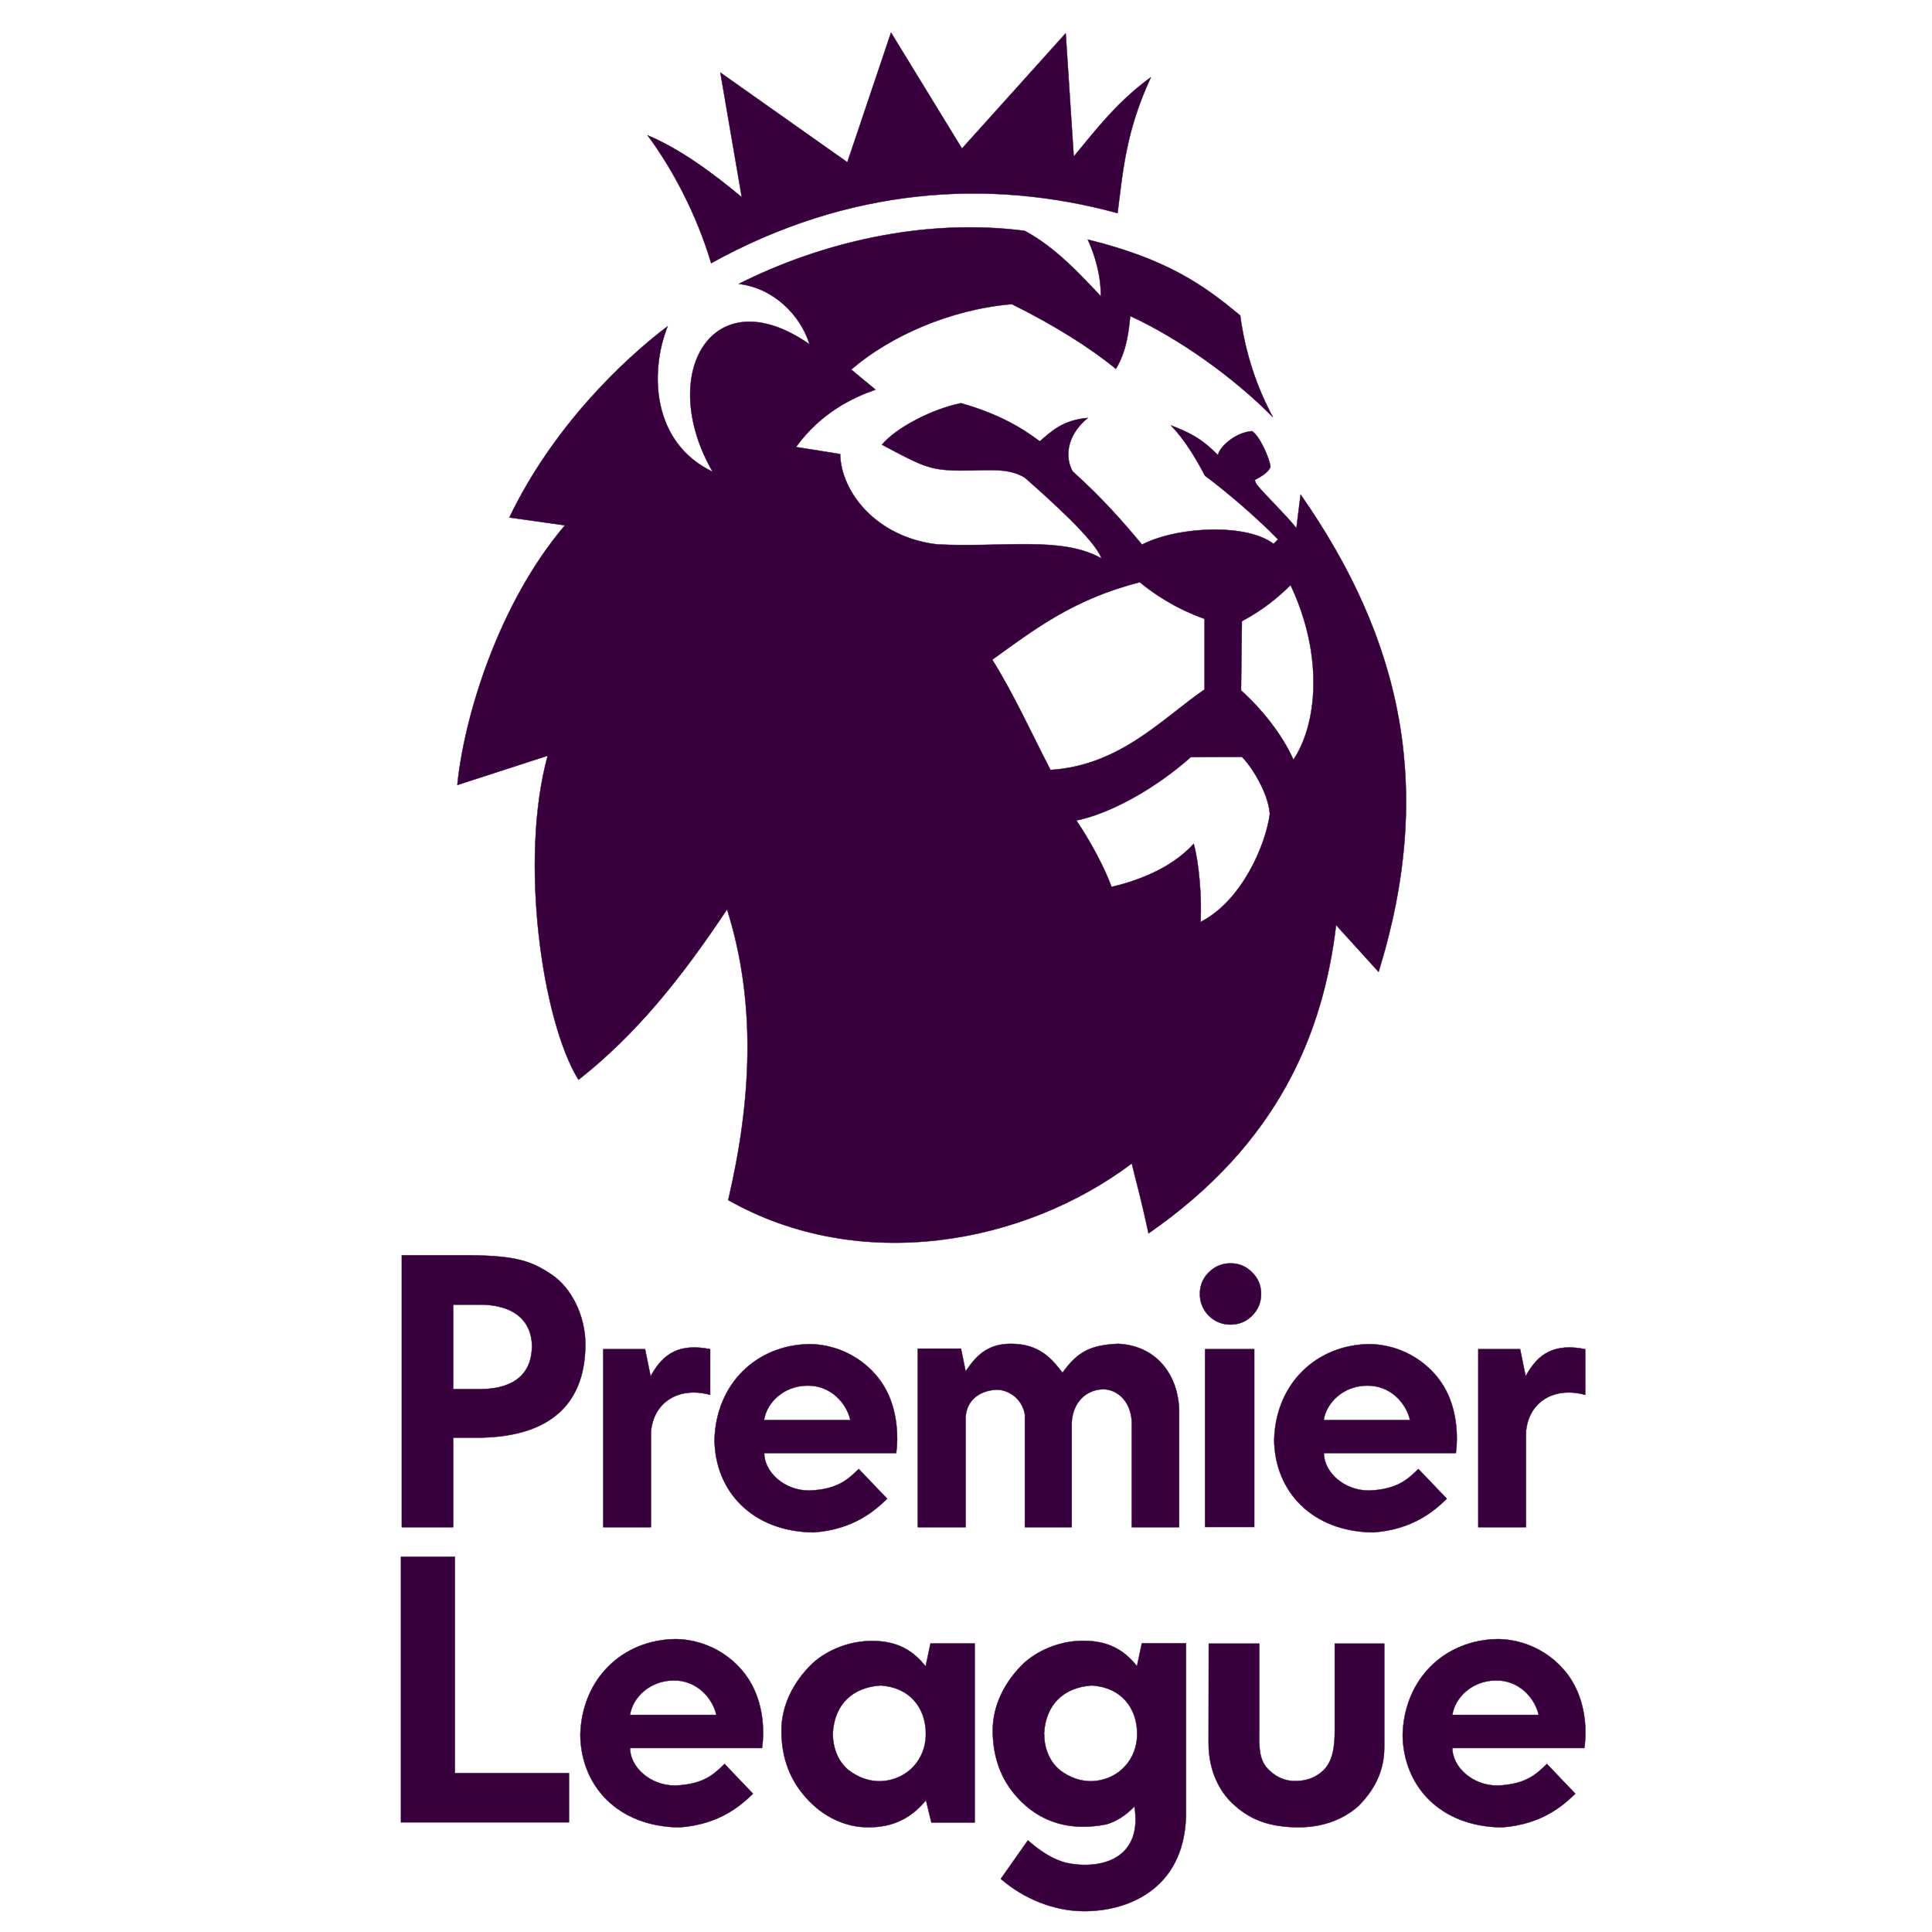 <?xml version="1.0" encoding="utf-8"?>
<!-- Generator: Adobe Illustrator 25.0.1, SVG Export Plug-In . SVG Version: 6.00 Build 0)  -->
<svg version="1.1" id="Layer_1" xmlns="http://www.w3.org/2000/svg" xmlns:xlink="http://www.w3.org/1999/xlink" x="0px" y="0px"
	 viewBox="0 0 500 500" style="enable-background:new 0 0 500 500;" xml:space="preserve">
<style type="text/css">
	
		.st0{fill-rule:evenodd;clip-rule:evenodd;fill:#38003D;stroke:#38003D;stroke-width:0.217;stroke-linejoin:round;stroke-miterlimit:1.732;}
	.st1{fill:#38003D;stroke:#38003D;stroke-width:0.217;stroke-miterlimit:1.732;}
	.st2{fill:#38003D;stroke:#38003D;stroke-width:0.217;stroke-linejoin:round;stroke-miterlimit:1.732;}
</style>
<g id="g4199" transform="matrix(0.433,0,0,0.433,-183.178,-116.615)">
	<path id="path4138" class="st0" d="M848.1,426.6c81.7-45.2,165.6-51,242.9-29.9c3.3-26.4,5.2-49.4,19.9-81.2
		c-19.4,14.1-31.9,30.1-46.1,47.4l-4.8-73.7l-62,68.9l-42.4-69.3l-26.1,77.5l-75.9-53.6l12.8,74.5c-17.4-14.5-36.9-28.9-56.3-37
		C824.8,370,839.4,397.3,848.1,426.6L848.1,426.6z"/>
	<path id="path4142" class="st0" d="M1164.3,457.9c-21.6-18-43.3-33.6-91.1-45.4c4.3,9.4,7.9,21.4,7.8,33.9
		c-12.3-13.1-27.3-29.4-45.5-39.1c-60.3-7.9-122.3,7.2-170.9,31.7c20.6,2.4,36.8,18.4,42.3,36.1c-58.2-40.6-91.6,17.9-57.9,76.2
		c-36.2-17.3-37.9-59.3-26.9-87c-27.2,20.6-68.7,60.4-94.6,114.3l33.2,4.7c-40.1,47.2-60.4,115.3-64.3,155.2l54-17.5
		c-17.1,62-3.4,158.4,18.4,193.7c33.7-26.5,60.8-59.7,88.8-101.9c17.7,56.1,14.6,114.4,0.7,173.8c78.8,44.6,176.9,26.5,241.2-21.9
		c2.7,11.5,4.6,16.9,10,41.8c78-54,104.5-120.2,112.1-184.3l25.4,28c34-109.7,13.7-198.9-46.6-285.3l-2.5,20.1
		c-7-8.8-18.5-19.5-23.8-26.2c-0.8-1.1-0.6-1.7-1.2-2.5c2.9-1.7,8.1-4.2,9.5-8c-0.6-5.2-6.6-18.7-11.1-21.3
		c-11.2,1-20.2,10.8-20.2,14.4c-5.8-5.5-11.3-11.6-28.2-17.8c7.6,7.7,14.9,19.5,20.3,30c11.1,8.2,29.8,23.8,43.7,38.1l-2.7,2.7
		c-15.3-12-56.1-10.9-78.6,0.4c-10.9-13.1-23.6-27.7-41.4-43.7c-4.3-7.4-4.7-20.6,9-32c-15.2,1.4-21.5,7.9-28.7,14
		c-10.6-8-24.5-16.4-47.1-22.8c-17.7,3.6-39,14.9-47.2,24.8c20.6,11,26.9,14.4,39.4,15.2c18.4,1.3,34.4-2.9,46.1,4.6
		c14.6,12.9,41.9,37.2,45.7,48.2c-23.6-13.5-58.9-6.4-98.2-8.4c-37.1-4.4-57.6-31.9-58-54l-26.4-4.2c14.8-20.4,33.6-29.4,47.5-34.3
		l-14.5-12c23.2-20,59.3-36,96-39.1c25.5,12.6,47.3,26.4,62.2,38.7c6.8-11.3,7.7-23.6,8.6-31.6c29,13.4,61.4,36.3,85.2,60.4
		C1174.7,501.6,1167.5,481.6,1164.3,457.9L1164.3,457.9z M1050.9,729.5c-11.1-21.4-22-45.5-34.8-65.9c24.7-17.7,48.1-36.1,88.2-46.3
		c8.5,7,20.9,15.5,38.7,21.9l0,42.2C1117.7,698.8,1092.5,726.9,1050.9,729.5L1050.9,729.5z M1134.8,721.8l30.5-0.1
		c5.2,4.9,15.9,21.3,16.7,34.2c-2.4,18.2-16.5,51.7-41.4,64.5c0.8-15.5-1-35.6-4.1-46.8c-14.2,16-37.2,23.1-49.1,25.8
		c-4.9-13.2-13-27.7-21-39.7C1087.8,755.3,1114.7,739.7,1134.8,721.8L1134.8,721.8z M1194.4,619c20.1,42.6,15.8,83.4,1.7,104.4
		c-6.9-15.7-20.1-31.5-31.3-41.4l0.5-41.4C1178,633.8,1186.7,626.6,1194.4,619L1194.4,619z"/>
	<path id="path4144" class="st1" d="M693.9,1128.6v53.5h-30.7v-162.5h41.4c27.3,0.3,36.3,3.6,48.1,11.5c11.9,7.8,20.3,25,20.2,41.7
		c0,37.2-23,56.1-66,55.8H693.9z M693.9,1099.6h15.5c17.2,0.1,31.5-6.3,31.6-25.9c-0.2-12-7.1-23.4-28.4-24.6h-18.7V1099.6z"/>
	<path id="path4146" class="st1" d="M847.5,1103c-18.7-5.2-34.1,4.4-35.4,22.4v56.7h-28.5v-106.4h25l3.3,16.2
		c7.7-14.2,17.7-19.7,35.6-16.2V1103z"/>
	<path id="path4148" class="st2" d="M958.7,1137.8h-78.9c0,11.2,11.9,22.5,27,22.4c17-0.6,23.5-7,29.5-12.9l17,17.8
		c-6.7,6.4-19.5,18.4-44,20.1c-36.7-0.4-58.8-24.6-59.2-55.2c0.9-33.9,25.4-56.9,56.8-57.3c20.1,0.1,39.5,12.2,47.6,31.2
		C959.1,1114.7,960.1,1127.8,958.7,1137.8L958.7,1137.8z M879.7,1118.1h51.6c-2.3-10.3-11.9-20.9-25.8-20.6
		C891.5,1097.6,881.3,1107.6,879.7,1118.1z"/>
	<path id="path4150" class="st1" d="M1099.5,1182v-63c-0.8-13.9-10.5-19.9-18.1-19.3c-9.7,0.7-17.2,8.1-17.8,19.9v62.5h-28v-67.4
		c-1.7-9.9-10.6-15.4-18.1-14.7c-8.8,0.8-16.5,5.9-17.3,16v66.1h-28.6v-106.7h25.8l2.8,13.6c7.2-11.1,14.7-16.4,26.7-16.5
		c16.9-0.1,24.3,8.3,31.2,17.3c8.8-12.4,16.6-16.6,33.3-17.3c24.4,1.2,37,20.8,36.4,42.5v67.1H1099.5z"/>
	<path id="path4152" class="st1" d="M1143.3,1075.7h29.4V1182h-29.4V1075.7z"/>
	<path id="path4153" class="st1" d="M662.7,1199.8h32.2v129.3h68.2v29.4H662.7L662.7,1199.8z"/>
	<path id="path4157" class="st1" d="M979.7,1358.5l-3.2-13.2c-10.1,12.2-22,16.7-36.8,16.1c-13.4-0.6-27-7.5-37-20.1
		c-8.4-10.3-12.6-22.9-12.6-37.7c0-14.6,6.9-29.1,19-40.5c9.4-8.3,22.6-13.1,35.4-13c12.2,0.1,22.7,3.6,31.8,15.2l2.9-13.7h26.4v107
		H979.7z M949.2,1276.7c-16.4,1.1-27.4,11.1-28.4,28.5c0,8.3,2.7,16.5,9.4,22.1c6,4.6,13.1,7,20,6.6c15.6-1.1,26-13.2,26.2-27.6
		C976.7,1289.9,966.5,1277.7,949.2,1276.7L949.2,1276.7z"/>
	<path id="path4161" class="st1" d="M1145.5,1251.7h30.2v51.6c0,7.1-0.7,15.9,4,22c4.8,5.8,10.9,8.3,16.2,8.5
		c8.4,0.3,13.2-2.3,16.8-5.2c7.3-5.6,8.1-16.4,8.1-24.6v-52.3h29.6v62.1c0,13.7-5.6,25.1-15.5,35c-9.6,8.5-22.7,13.3-39.1,12.6
		c-16.4-0.7-26.7-5.4-35.9-14c-7.7-7.1-14.5-19.5-14.5-36.1L1145.5,1251.7z"/>
	<path id="path4145" class="st1" d="M1158.5,1024.4c5.1,0,9.4,1.8,12.9,5.4c3.6,3.5,5.4,7.8,5.4,12.9c0,5.1-1.8,9.4-5.4,13
		c-3.5,3.5-7.8,5.3-12.9,5.3s-9.4-1.8-13-5.3c-3.5-3.6-5.3-8-5.3-13c0-5.1,1.8-9.4,5.3-12.9
		C1149.1,1026.2,1153.5,1024.4,1158.5,1024.4z"/>
	<path id="path4147" class="st1" d="M1370.5,1103c-18.7-5.2-34.1,4.4-35.4,22.4v56.7h-28.5v-106.4h25l3.3,16.2
		c7.7-14.2,17.7-19.7,35.6-16.2L1370.5,1103z"/>
	<path id="path4149" class="st2" d="M1293.2,1137.8h-78.9c0,11.2,11.9,22.5,27,22.4c17-0.6,23.5-7,29.5-12.9l17,17.8
		c-6.7,6.4-19.5,18.4-44,20.1c-36.7-0.4-58.8-24.6-59.2-55.2c0.9-33.9,25.4-56.9,56.8-57.3c20.1,0.1,39.5,12.2,47.6,31.2
		C1293.6,1114.7,1294.6,1127.8,1293.2,1137.8L1293.2,1137.8z M1214.2,1118.1h51.6c-2.3-10.3-11.9-20.9-25.8-20.6
		C1226,1097.6,1215.8,1107.6,1214.2,1118.1z"/>
	<path id="path4180" class="st1" d="M1037.4,1369.3c10.6,9.3,18.8,12.8,25.3,13.9c20.8,3.4,43.2-4.4,38.4-34.2
		c-5.7,5.8-11,9-16.8,10.7c-25.7,5.1-43.6-4.1-55.3-18.5c-8.4-10.3-12.6-22.9-12.6-37.7c0-14.6,6.9-29.1,19-40.5
		c9.4-8.3,22.6-13.1,35.4-13c12.2,0.1,22.7,3.6,31.8,15.2l2.9-13.7h26.4v98.7c1.1,47.1-33.6,61.7-61.6,61.4
		c-17.3-0.2-35.1-7.2-49.1-19.3L1037.4,1369.3z M1075.5,1276.7c-16.4,1.1-27.4,11.1-28.4,28.5c0,8.3,2.7,16.5,9.4,22.1
		c6,4.6,13.1,7,20,6.6c15.6-1.1,26-13.2,26.2-27.6C1103,1289.9,1092.8,1277.7,1075.5,1276.7L1075.5,1276.7z"/>
	<path id="path4149-6" class="st2" d="M1370,1314.1h-78.9c0,11.2,11.9,22.5,27,22.4c17-0.6,23.5-7,29.5-12.9l17,17.8
		c-6.7,6.4-19.5,18.4-44,20.1c-36.7-0.4-58.8-24.6-59.2-55.2c0.9-33.9,25.4-56.9,56.8-57.3c20.1,0.1,39.5,12.2,47.6,31.2
		C1370.5,1290.9,1371.5,1304,1370,1314.1L1370,1314.1z M1291.1,1294.3h51.6c-2.3-10.3-11.9-20.9-25.8-20.6
		C1302.9,1273.9,1292.7,1283.8,1291.1,1294.3z"/>
	<path id="path4197" class="st2" d="M878.5,1314.1h-78.9c0,11.2,11.9,22.5,27,22.4c17-0.6,23.5-7,29.5-12.9l17,17.8
		c-6.7,6.4-19.5,18.4-44,20.1c-36.7-0.4-58.8-24.6-59.2-55.2c0.9-33.9,25.4-56.9,56.8-57.3c20.1,0.1,39.5,12.2,47.6,31.2
		C879,1290.9,880,1304,878.5,1314.1L878.5,1314.1z M799.6,1294.3h51.6c-2.3-10.3-11.9-20.9-25.8-20.6
		C811.4,1273.9,801.2,1283.8,799.6,1294.3z"/>
</g>
</svg>
